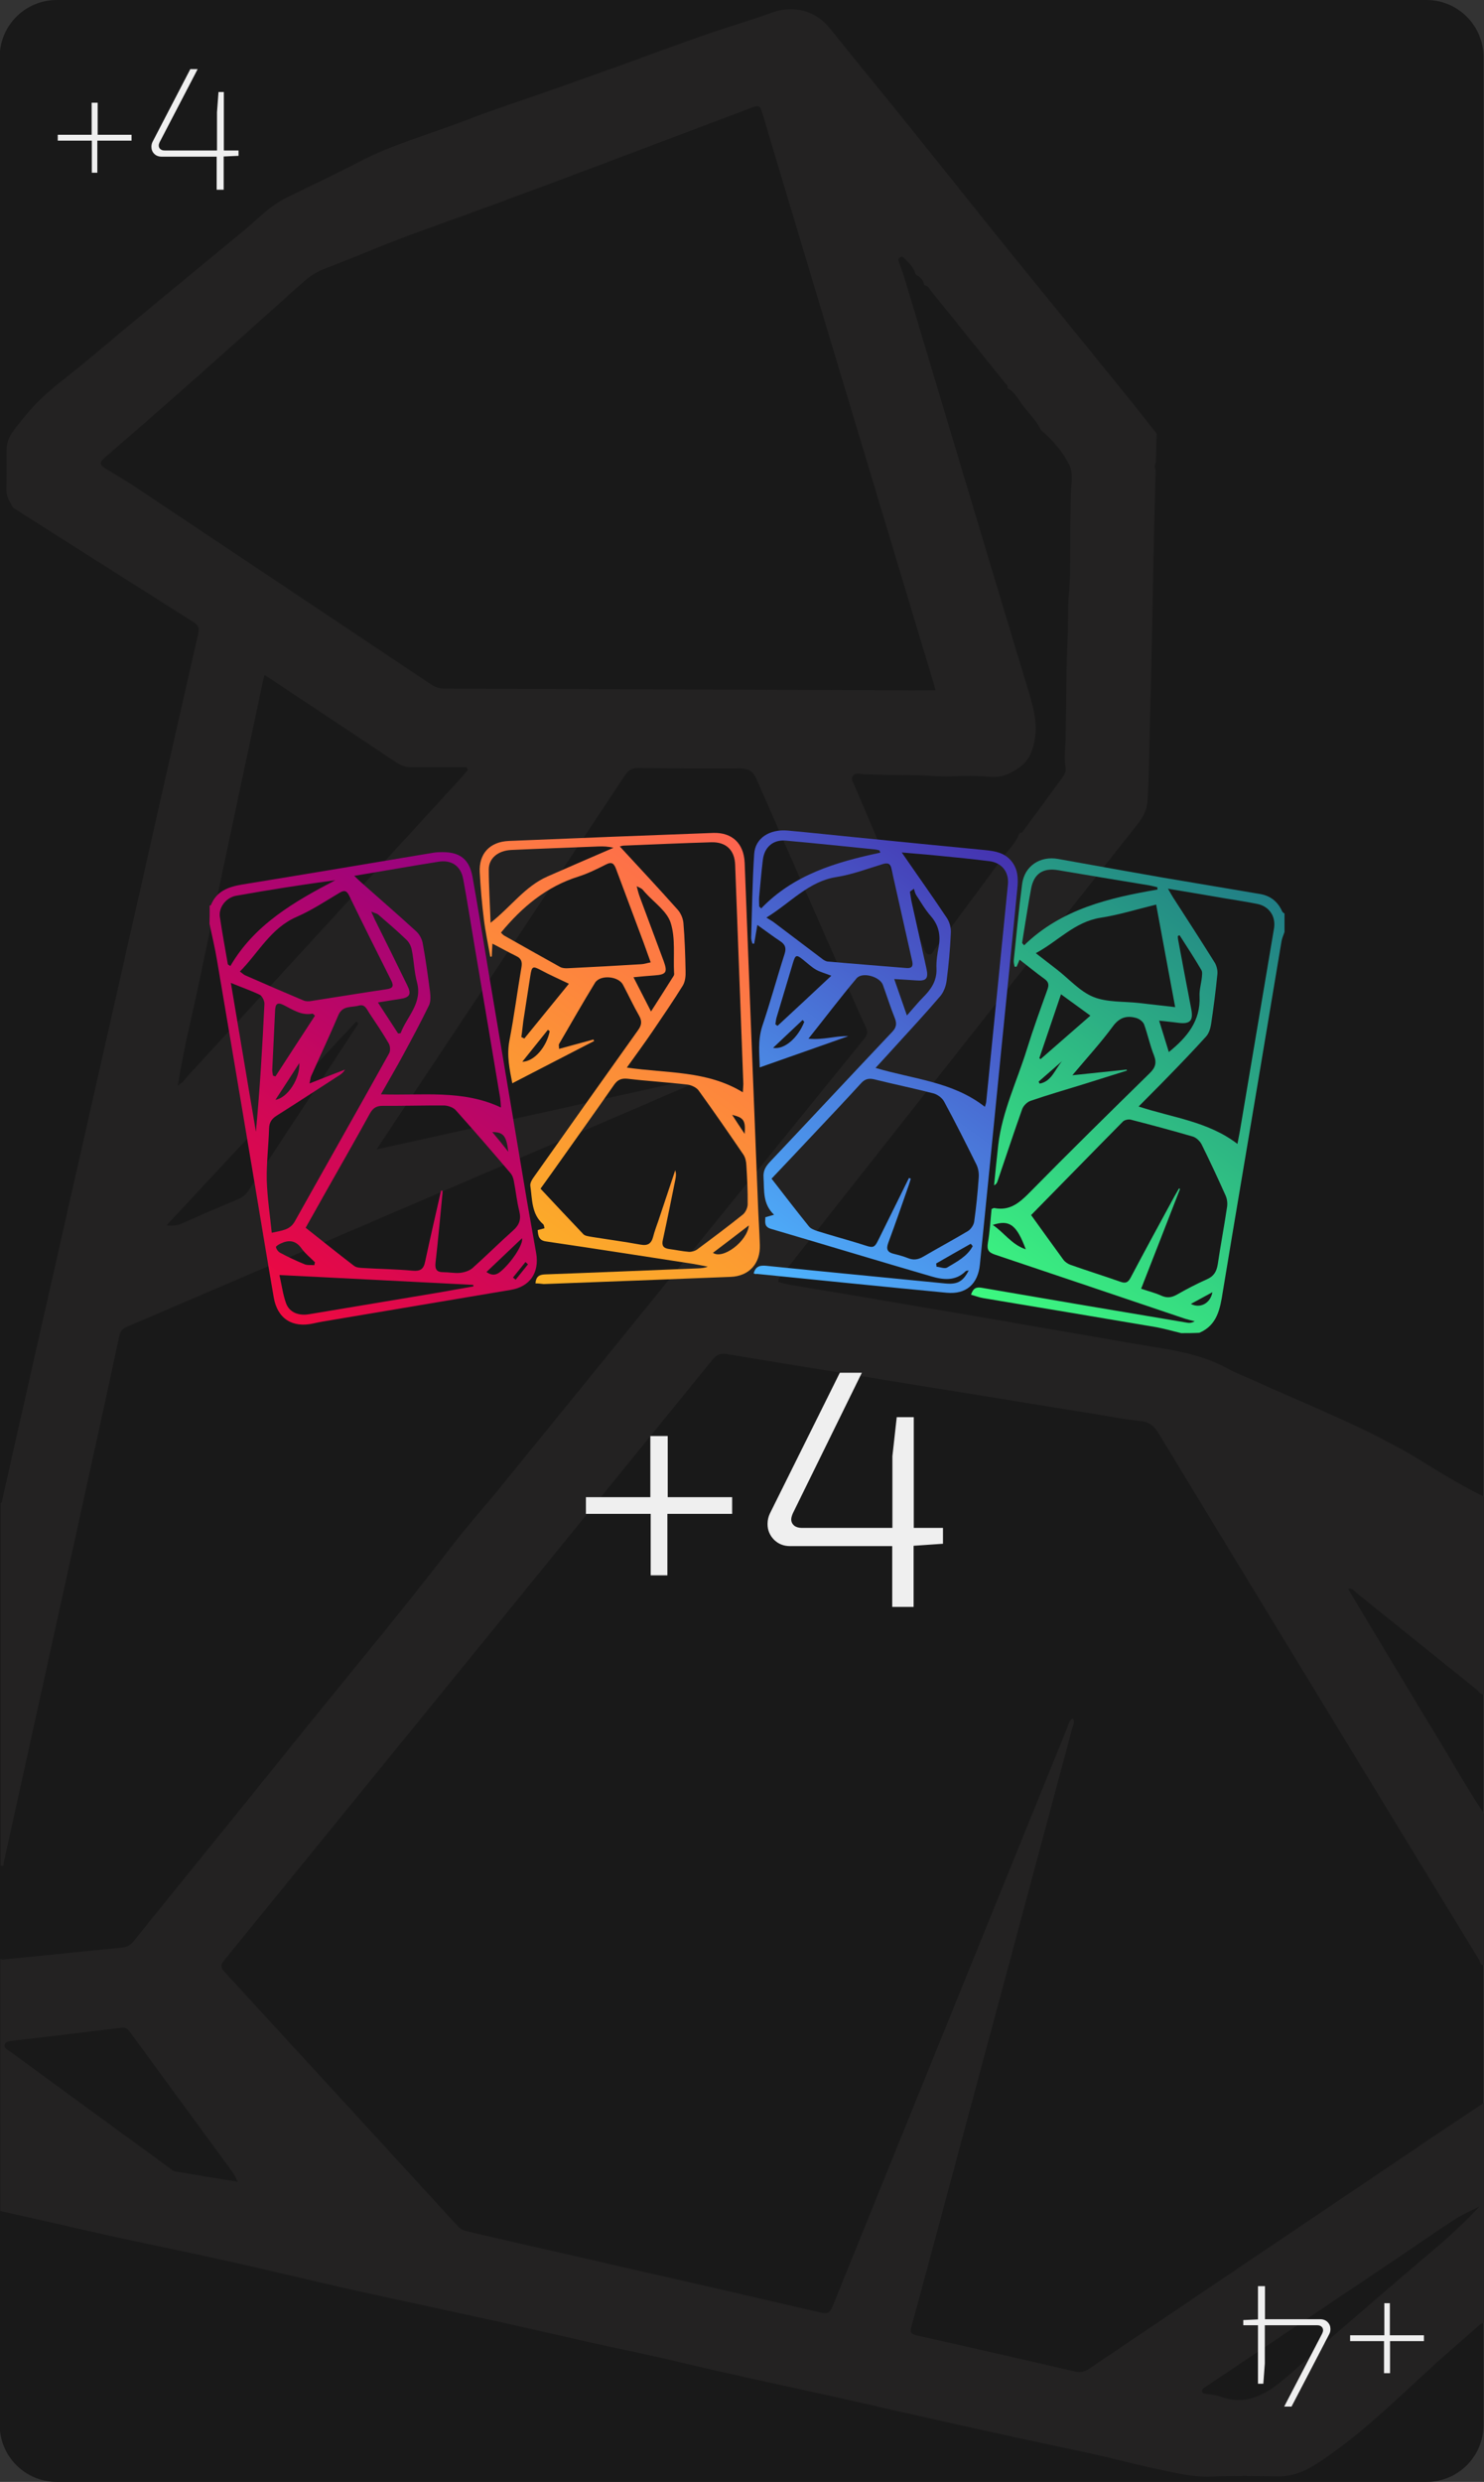 <?xml version="1.0" encoding="utf-8"?>
<!-- Generator: Adobe Illustrator 25.3.1, SVG Export Plug-In . SVG Version: 6.00 Build 0)  -->
<svg version="1.1" id="Calque_1" xmlns="http://www.w3.org/2000/svg" xmlns:xlink="http://www.w3.org/1999/xlink" x="0px" y="0px"
	 viewBox="0 0 889 1486" style="enable-background:new 0 0 889 1486;" xml:space="preserve">
<rect x="0" y="0" width="889" height="1486" fill="#333333" stroke="none"/>
<style type="text/css">
	.st0{fill:#191919;}
	.st1{fill:#232222;}
	.st2{fill:url(#SVGID_1_);}
	.st3{fill:url(#SVGID_2_);}
	.st4{fill:url(#SVGID_3_);}
	.st5{fill:url(#SVGID_4_);}
	.st6{enable-background:new    ;}
	.st7{fill:#EFEFEF;}
</style>
<g>
	<path class="st0" d="M854.6,1486H34c-18.9,0-34.2-15.3-34.2-34.2V34.2C-0.2,15.3,15.1,0,34,0h820.5c18.9,0,34.2,15.3,34.2,34.2
		v1417.5C888.8,1470.7,873.5,1486,854.6,1486z"/>
</g>
<path class="st1" d="M889.2,1258.9c0,44,0,88,0,132c-1.3-0.2-2.2,0.6-3.1,1.3c-5.1,4.5-10.2,9-15.4,13.5
	c-26.5,22.9-50.5,48.7-79.9,68.1c-7.6,5-15.3,9-24.8,8.9c-13.3-0.2-26.7-0.5-40,0.1c-11.7,0.5-22.8-2.4-34-4.8
	c-12-2.5-23.9-5.7-35.9-8.4c-17.5-3.9-35.1-7.5-52.6-11.3c-18.8-4.1-37.6-8.3-56.4-12.6c-19.4-4.3-38.8-8.8-58.3-13.1
	c-19.9-4.4-39.9-8.7-59.8-13.2c-13-2.9-25.8-6.1-38.8-9c-12.5-2.8-25-5.3-37.5-8.1c-17.4-3.9-34.7-8-52-11.8
	c-22.4-4.9-44.8-9.7-67.2-14.6c-13.9-3.1-27.9-6.1-41.8-9.3c-17.3-4-34.5-8.2-51.9-12.1c-22.5-5-45.2-9.6-67.7-14.5
	c-24-5.3-47.9-10.8-71.9-16.2c0-50.3,0-100.7,0-151c0.6,0.2,1.2,0.5,1.8,0.4c23.7-2.3,47.4-4.8,71.1-7.1c3.1-0.3,5.1-1.5,7-3.9
	c30.3-37.6,60.8-75,91.1-112.7c33.4-41.7,67.9-82.6,100.4-125c8.4-10.9,17.6-21.2,26.4-31.9c73.5-90.2,146.7-180.7,220-271
	c1.8-2.3,1.9-4.1,0.7-6.6c-3.7-7.8-7.1-15.7-10.6-23.5c-18.3-41.6-36.6-83.1-54.8-124.8c-2.1-4.8-4.7-6.6-10-6.6
	c-20.1,0.2-40.3,0-60.5-0.3c-3.9,0-6.2,1-8.4,4.4c-42.9,64.8-86,129.4-129,194.1c-6.4,9.7-12.8,19.3-19.8,29.9
	c66.4-14.7,131.7-29.2,197-43.7c-0.7,1.3-1.7,1.8-2.7,2.3c-32.4,13.9-64.7,27.9-97.1,41.7C240.6,724,158.3,759.2,76,794.4
	c-2.8,1.2-4,2.9-4.6,5.8c-3.8,17.9-7.7,35.7-11.6,53.5c-10.5,48.1-21.1,96.1-31.7,144.2c-8.6,39-17.1,77.9-25.8,116.9
	c-0.2,0.9,0.4,2.9-1.9,2.2c0-72.3,0-144.7,0-217c0.9-0.5,0.8-1.3,1-2.2c3.1-13.8,6.2-27.6,9.3-41.3C34.1,753,57.6,649.5,81,546
	c12.5-55.4,25-110.9,37.7-166.3c0.9-3.9-0.1-5.5-3.2-7.5c-36-22.7-71.9-45.5-107.8-68.3c-1.7-3.4-4-6.5-3.9-10.6
	c0.2-7.8,0.1-15.7,0.1-23.5c0-4,1.2-7.7,3.4-10.8c3.3-4.7,7.1-9.2,10.9-13.6c9.5-11,21.6-19.2,32.7-28.5
	c31.7-26.6,63.7-52.9,95.6-79.2c8.2-6.8,15.5-14.7,25.2-19.4c14.3-7,28.7-13.7,42.8-21.1c20.8-10.9,43.2-16.9,64.9-25.3
	c14-5.5,28.4-10.1,42.6-15.1c13.9-4.9,27.9-9.8,41.8-14.8c10.8-3.8,21.5-7.8,32.2-11.7c10.5-3.8,20.9-7.6,31.5-11.2
	c11.5-3.9,23.1-7.2,34.5-11.4c13.4-5,26.7-1.4,35.5,9.7c14.9,18.7,30.2,37.1,45.2,55.8c20.8,25.8,41.3,51.7,62.1,77.4
	c23,28.4,46.2,56.8,69.2,85.2c6.4,7.9,12.6,15.8,18.9,23.8c-0.2,5.9-0.3,11.8-0.5,17.6c-0.9,1.3-0.8,2.6-0.1,4
	c-0.3,12.8-0.7,25.6-1,38.5c-0.8,39-1.4,77.9-2.5,116.9c-0.4,14.1-0.4,28.3-1.3,42.5c-0.4,5.7-2.6,10-6,14.3
	c-71,89.9-142,179.8-212.9,269.8c-0.9,1.2-2.5,2.1-2.3,4.3c2.2,0.6,4.5,1.3,6.7,1.7c21,3.6,42,7,63,10.6
	c47.4,8.1,94.8,16.2,142.1,24.5c19.6,3.4,39.6,5.2,57.5,15.2c4.8,2.7,10,4.5,15,6.8c34.5,15.8,70.2,29.2,102.7,49.5
	c11.6,7.3,23.5,14.3,35.9,20.4c0,39.3,0,78.7,0,118c-2.4,0.8-3.3-1.5-4.6-2.6c-24-19.2-47.9-38.6-71.9-57.8
	c-1.5-1.2-2.6-3.2-5.1-2.4c18.3,30.4,36.5,60.9,54.9,91.2c8.9,14.6,17.1,29.5,26.8,43.6c0,30,0,60,0,90c-2.5,1.2-2.5-1.4-3-2.4
	c-27.7-45.3-55.3-90.6-82.9-135.9c-36.4-59.8-72.9-119.6-109.2-179.5c-2.5-4.2-5.2-6.9-10.6-7.5c-10.6-1.1-21-3.2-31.6-4.9
	c-72.1-11.7-144.2-23.3-216.3-35.2c-4-0.7-6.2,0.1-8.8,3.2c-97.5,120-195,239.8-292.6,359.7c-2,2.5-2.4,4.1,0,6.7
	c46.7,50.8,93.3,101.6,139.9,152.4c1.4,1.6,3,2.5,5,3c8.6,2,17.2,4,25.8,6c62.2,14.2,124.5,28.4,186.7,42.8c3.8,0.9,5.4,0.3,7-3.5
	c29.9-73.9,59.9-147.8,89.9-221.7c17-41.9,34-83.8,51-125.6c0.7-1.7,0.8-3.9,3.2-4.9c1.3,2.5-0.1,4.5-0.6,6.4
	c-22.7,84.8-45.5,169.5-68.3,254.3c-9.3,34.5-18.5,69-27.9,103.5c-1,3.5-0.2,4.4,3.3,5.2c31.6,7.1,63.2,14.3,94.8,21.6
	c3.1,0.7,5.5,0.2,8.3-1.6c64.4-43.5,128.9-86.9,193.3-130.3C860.1,1278.1,874.6,1268.6,889.2,1258.9z M553.7,170.5
	c-0.6-2.8-2.3-4.6-4.8-5.9c-0.1-0.2-0.3-0.4-0.5-0.6c-0.9-3.7-3.6-6.2-6.1-8.8c-0.8-0.9-1.7-1.9-3-1.2c-1.6,0.8-1,2.3-0.6,3.5
	c0.9,2.8,2.1,5.6,3,8.5c6.1,20.2,12.1,40.4,18.2,60.7c9.3,30.9,18.5,61.8,27.8,92.7c9.4,31.2,18.7,62.4,28.2,93.6
	c3.2,10.5,6.2,20.7,3.5,32.1c-1.5,6.5-3.8,11-9.3,14.8s-10.8,5.8-17.5,5.2c-7.4-0.7-15-0.7-22.5-0.3c-7.5,0.4-14.9-0.7-22.4-0.7
	c-10.1,0-20.2-0.2-30.2-0.5c-2.3-0.1-4.9-1.3-6.5,0.9c-1.5,2,0.2,4.1,1,6.1c13.7,32.2,27.5,64.5,41.3,96.7c0.7,1.7,1,3.8,3.2,4.1
	c2.1,0.3,2.5-1.8,3.5-3.1c13.5-18.1,27-36.2,40.4-54.5c3.5-4.8,8-8.8,10.1-14.5c0.2-0.1,0.4-0.3,0.4-0.6c1,0.1,1.6-0.5,2-1.1
	c8-10.9,16-21.7,23.9-32.6c1.1-1.5,1.8-3.3,1.5-5.2c-1-6.5,0-12.9,0.1-19.4c0.4-19.6,0.2-39.3,1.2-58.9c0.4-8.6-0.1-17.2,0.7-25.8
	c0.9-8.9,0.8-17.9,0.8-26.9c0-10.8,0.2-21.5,0.4-32.2c0.1-6.2,1.7-13.1-0.9-18.2c-3.9-7.8-9.9-14.8-16.7-20.6
	c-0.1-0.3-0.3-0.4-0.5-0.6c-2.6-5.6-7.2-9.8-10.8-14.6c-2.7-3.5-4.5-7.8-8.7-9.9c-0.1-0.3-0.2-0.5-0.4-0.6c0.4-1.4-0.8-2.1-1.5-2.9
	c-14.7-18.3-29.4-36.6-44.1-54.8c-1.1-1.4-1.8-3.3-3.9-3.6L553.7,170.5z M107.4,649.1c2-0.7,3-2.5,4.3-4
	c54.8-59.6,109.5-119.3,164.2-179c1.5-1.6,2.9-3.4,4.3-5.1c-0.2-0.5-0.4-1.1-0.6-1.6c-11.1,0-22.2-0.1-33.3,0
	c-3.5,0-6.3-1.2-9.2-3.1c-26.1-17.4-52.3-34.8-78.6-52.2c-0.4,1.7-0.9,3.2-1.2,4.8c-12.6,59.2-25.2,118.4-37.7,177.6
	c-4.3,20.7-9.5,41.1-12.8,62c-0.1,0.4-0.3,1.1-0.2,1.2C107.4,650,107.3,649.4,107.4,649.1z M560.4,413.3c-0.6-2.3-1-4.1-1.6-5.8
	c-18.2-60.5-36.4-120.9-54.6-181.4c-15.9-53-31.9-106-47.7-159c-0.9-2.9-1.5-4.4-5.2-3c-65.8,24.7-131.4,50-197.5,73.6
	c-19.9,7.1-39.3,15.5-59,23.1c-5.1,1.9-9.4,4.7-13.4,8.3c-39.3,35.2-78.6,70.5-118.7,104.9c-3.6,3.1-2.6,4.6,0.6,6.6
	c5.4,3.3,10.9,6.4,16.2,9.9c59.7,39.8,119.3,79.6,178.9,119.4c2.5,1.6,4.9,2.4,7.9,2.4c90.9,0.3,181.9,0.7,272.8,1
	C546.1,413.4,553,413.3,560.4,413.3z M142.5,1306.3c-1.5-2.7-2.2-4.3-3.2-5.8c-20.5-28-41.1-56-61.6-84.1c-1.3-1.8-2.6-2.6-4.9-2.3
	c-21.3,2.6-42.6,5.1-63.9,7.6c-2.3,0.3-5.5,0.3-6.1,2.4c-0.7,2.4,2.4,3.6,4.2,4.9c31.4,23,62.8,45.9,94.2,68.8
	c1.3,1,2.5,2.1,4.3,2.4C117.5,1302.2,129.4,1304.2,142.5,1306.3z M886.3,1321.1c-5.2,2.7-10.3,4.7-14.8,7.7
	c-11.8,7.7-23.4,15.8-35.1,23.7c-30.5,20.5-61,40.9-91.5,61.4c-7.6,5.1-15.2,10.1-22.7,15.2c-1,0.7-2.6,1.4-2,3
	c0.4,1.2,1.9,1.1,3,1.3c2.6,0.4,5.4,0.6,7.8,1.5c14,5.2,25.5-0.1,36-8.6c9.4-7.6,18.2-16.1,27.4-24c22.4-19.3,44.8-38.7,67.4-57.8
	C870.3,1337.2,878.4,1329.5,886.3,1321.1z M214.7,612.8c-0.4-0.4-0.9-0.8-1.3-1.2c-37.6,40.5-75.3,80.9-113.7,122.1
	c3.9,0.2,6.4,0.1,8.9-1c11.2-5,22.5-9.9,33.8-14.6c2.9-1.2,5-3,6.7-5.6c18.9-28.8,37.8-57.4,56.8-86.2
	C208.8,621.9,211.7,617.3,214.7,612.8z"/>
<linearGradient id="SVGID_1_" gradientUnits="userSpaceOnUse" x1="583.683" y1="709.359" x2="758.74" y2="950.305" gradientTransform="matrix(1 0 0 -1 0 1486)">
	<stop  offset="0" style="stop-color:#3DFA80"/>
	<stop  offset="1" style="stop-color:#217E86"/>
</linearGradient>
<path class="st2" d="M707.6,798.2c-5.4-1.3-10.8-2.9-16.3-3.8c-34.1-5.8-68.3-11.5-102.4-17.2c-2.4-0.4-4.6-1.3-7.2-2
	c1.2-3.8,3-4.7,6.2-4.2c41.2,7.1,82.4,14.1,123.6,21c1.3,0.2,2.6,0,4.2-0.9c-2-0.5-4.1-1-6-1.6c-37.9-12.8-75.7-25.6-113.6-38.3
	c-3.9-1.3-5-2.9-4.3-7.1c1.2-6.7,1.5-13.5,2.2-20.2c0.8-0.3,1.2-0.7,1.6-0.6c9.1,1.8,14.9-2.9,21-9.1c23.7-24.1,47.8-47.8,72-71.5
	c3.4-3.3,4.5-6.1,2.7-10.8c-2.4-6-3.7-12.4-5.9-18.5c-0.6-1.6-2.6-3.2-4.4-3.8c-5.9-1.8-10.4-0.5-14.4,5
	c-7.2,9.8-15.4,18.7-24.2,29.2c11.7-1.2,22.1-2.3,32.5-3.4c0.1,0.2,0.1,0.4,0.2,0.6c-8.6,2.7-17.2,5.4-25.8,8.1
	c-10.7,3.3-21.4,6.4-31.9,10c-2.1,0.7-4.4,3-5.1,5.1c-5.1,14.3-9.8,28.7-14.7,43c-0.3,0.9-0.7,1.8-2.1,2.5
	c0.8-8.1,1.6-16.1,2.5-24.2c2.4-20.2,11.4-38.5,17.3-57.7c3.7-11.9,8-23.7,12.2-35.4c1-2.8,0.7-4.5-1.8-6.3
	c-5-3.6-9.7-7.5-14.9-11.5c-0.6,1.4-1.2,2.8-1.8,4.2c-0.4,0-0.8,0-1.2,0c-0.2-1.2-0.6-2.5-0.5-3.7c1.6-15.2,3-30.5,5-45.7
	c1.4-11,10.9-17.1,21.7-15.1c20.9,3.8,41.9,7.5,62.9,11.2c19.4,3.3,38.8,6.5,58.1,9.8c6.2,1.1,10.5,4.6,13.1,10.4
	c0.2,0.5,0.9,0.9,1.4,1.3c0,3.7,0,7.3,0,11c-0.6,1.9-1.5,3.7-1.8,5.6c-4.5,26.9-9,53.8-13.5,80.7c-7.2,43.1-14.6,86.2-21.7,129.3
	c-1.6,10.1-3.3,19.8-14,24.4C715,798.2,711.3,798.2,707.6,798.2z M617.7,727.5c6.2,8.6,12.7,17.7,19.3,26.7c1,1.4,2.7,2.5,4.3,3.1
	c9.9,3.5,19.9,6.6,29.8,10.1c3.1,1.1,4.6,0.6,6.2-2.4c8.6-16.3,17.5-32.6,26.3-48.8c0.9-1.6,1.8-3.1,2.7-4.7
	c0.2,0.1,0.4,0.3,0.6,0.4c-7.7,19.8-15.4,39.6-23.3,59.7c4.4,1.5,8.5,2.5,12.2,4.2c3.4,1.5,6.1,1.1,9.3-0.7
	c5.8-3.3,11.7-6.4,17.8-9.1c4.2-1.8,5.9-4.6,6.6-9c1.7-11.5,3.9-23,5.6-34.5c0.3-2.2,0-4.7-0.9-6.7c-4.6-10.3-9.4-20.6-14.4-30.7
	c-1-1.9-3.2-4-5.2-4.6c-12.3-3.6-24.7-6.9-37.1-10.1c-1.4-0.4-3.8,0.1-4.8,1.1C654.5,689.9,636.4,708.5,617.7,727.5z M699.7,532.1
	c1.3,2.2,2,3.6,2.9,5c8.4,13,16.8,26,25,39.1c1.2,1.9,1.9,4.7,1.7,6.9c-1,10.1-2.3,20.2-3.8,30.2c-0.4,2.5-1.3,5.4-2.9,7.2
	c-7.5,8.3-15.2,16.3-23,24.3c-5.6,5.8-11.4,11.5-17.5,17.7c20.3,6.7,41.6,8.9,59.2,22.4c0.6-3.3,1.1-5.6,1.5-7.9
	c6.8-40.4,13.6-80.7,20.4-121.1c1.2-7.1-2.8-13.3-10.1-14.7c-6.5-1.3-13.1-2.3-19.7-3.4C722.6,535.9,711.6,534.1,699.7,532.1z
	 M620.5,570.7c4.8,3.7,8.8,6.8,12.8,9.9c7.2,5.6,13.6,13,21.7,16.3c8.2,3.3,18,2.6,27.1,3.6c7,0.8,14.1,1.6,21.9,2.5
	c-3.9-20.8-7.6-40.9-11.4-61.4c-11.5,2.8-22.3,6.2-33.4,7.9C643.7,552,633.9,563.5,620.5,570.7z M693.4,532.6c0-0.5-0.1-0.9-0.1-1.4
	c-1.6-0.4-3.2-0.8-4.8-1.1c-18.2-3-36.4-6-54.6-9.1c-9-1.5-14.5,2-16.2,11c-1.6,8.5-2.9,17.1-4.3,25.6c-0.4,2.3-0.7,4.7-1.1,7
	c0.4,0.5,0.8,0.9,1.2,1.4C635.8,544.3,664.3,537.6,693.4,532.6z M706.6,559.9c-0.3,0.2-0.6,0.4-1,0.5c0,0.6,0,1.3,0.1,1.9
	c2.6,13.9,5.2,27.8,7.9,41.7c1.4,7.1-0.6,9.3-7.7,8.4c-3.6-0.5-7.2-0.8-11.5-1.3c2,6.6,3.9,12.7,5.8,18.8
	c11-8.9,19.1-18.7,18.4-33.4c-0.2-3.8,1-7.6,1.4-11.4c0.1-1.4,0.4-3.2-0.3-4.3C715.6,573.8,711.1,566.9,706.6,559.9z M653.2,608.1
	c-6.1-4.4-11.7-8.5-17.6-12.8c-4.4,12.9-8.7,25.6-13,38.3c0.3,0.2,0.5,0.3,0.8,0.5C633.6,625.2,643.8,616.3,653.2,608.1z M614.5,748
	c-5.5-14.7-9.7-17.9-19.8-14.6C601.6,738,606,745.2,614.5,748z M726.3,773.7c-4.7,2.5-8.6,4.7-12.9,7
	C718.9,783.6,725.1,780.4,726.3,773.7z M622.2,647.6c0.2,0.4,0.4,0.8,0.6,1.2c7.3-1.3,9.2-8.7,13.5-13.5
	C631.6,639.4,626.9,643.5,622.2,647.6z"/>
<linearGradient id="SVGID_2_" gradientUnits="userSpaceOnUse" x1="139.645" y1="719.021" x2="307.675" y2="950.294" gradientTransform="matrix(1 0 0 -1 0 1486)">
	<stop  offset="0" style="stop-color:#EF0A40"/>
	<stop  offset="1" style="stop-color:#950382"/>
</linearGradient>
<path class="st3" d="M125.6,542.2c0.3-0.1,0.8-0.2,0.8-0.4c3.4-8.3,10.4-10.8,18.6-12.2c38.1-6.2,76.2-12.6,114.3-19
	c1.8-0.3,3.6-0.4,5.5-0.4c10.8-0.1,16.4,4.3,18.3,15c3.6,20.3,6.9,40.7,10.3,61.1c7.5,44.7,15,89.3,22.5,134c1.7,10,3.6,20,5.3,30
	c2,11.8-3.8,20.1-15.3,22c-37.6,6.3-75.2,12.7-112.8,19c-1.8,0.3-3.6,0.7-5.4,1.1c-12.6,2.8-21.5-2.9-23.7-15.5
	c-3.9-22.6-7.6-45.3-11.4-68c-7.5-44.7-15-89.3-22.6-134c-1.2-7.3-3-14.6-4.5-21.9C125.6,549.6,125.6,545.9,125.6,542.2z
	 M264.2,712.9c0.3,0,0.6,0,0.9,0c0,0.5,0,1,0,1.4c-1.4,13.9-2.6,27.9-4.2,41.8c-0.4,3.9,0.7,5.6,4.7,5.6c3.3,0,6.7,0.7,10,0.4
	c2.6-0.3,5.5-1.2,7.4-2.8c8.2-7.3,16-15.1,24.2-22.4c3.9-3.4,5.1-6.7,3.9-11.7c-1.5-6-2.1-12.1-3.3-18.2c-0.3-1.6-0.9-3.3-1.9-4.5
	c-10.8-12.7-21.7-25.3-32.8-37.7c-1.5-1.7-4.5-2.8-6.9-2.9c-12.3-0.1-24.7,0.3-37,0.2c-3.7,0-5.7,1.3-7.5,4.4
	c-8.5,15.5-17.3,30.8-26,46.2c-4.1,7.4-8.3,14.7-12.6,22.4c9.9,7.8,19.3,15.4,29,22.8c1.4,1.1,3.7,1.2,5.7,1.3
	c9.8,0.6,19.7,0.7,29.4,1.6c4.6,0.4,6.6-0.9,7.5-5.5C257.7,741.2,261,727.1,264.2,712.9z M212.2,524.4c2,1.9,3.2,3.1,4.6,4.3
	c10.8,9.6,21.8,19.1,32.5,28.9c1.9,1.7,3.4,4.5,3.9,7c1.8,9.7,3.1,19.4,4.4,29.1c0.3,2.7,0.5,5.9-0.6,8.2
	c-4.8,9.9-10,19.6-15.2,29.2c-4.1,7.7-8.6,15.2-13.6,24.1c24.9,0.9,48.8-3,71.9,7.9c-0.2-2.9-0.3-4.4-0.5-5.8
	c-5.1-30.7-10.3-61.4-15.5-92c-2.2-13-4.2-26-6.6-38.9c-1.5-8.2-7.3-11.8-15.2-10.4c-4.1,0.7-8.2,1.3-12.3,2
	C237.6,520.1,225.4,522.2,212.2,524.4z M162.8,738.1c6-1.4,10.8-1.5,13.8-6.8c18.8-33.6,37.8-67,56.5-100.6c0.9-1.6,0.7-4.5-0.3-6.1
	c-3.6-6.2-7.6-12.1-11.6-18.1c-1.5-2.2-2.5-5.5-6.3-4.4c-4.4,1.2-9.7-0.2-12.2,5.7c-5.2,12.3-10.9,24.3-16.3,36.5
	c-0.4,0.8-0.4,1.8-1,4.4c7.8-3.1,14.6-5.7,21.3-8.3c-1.2,2-2.8,3.1-4.5,4.1c-12.2,7.9-24.3,15.8-36.5,23.5c-3,1.9-4.4,4.1-4.5,7.6
	c-0.3,10.3-1.6,20.6-1.4,30.9C160.1,716.9,161.7,727.3,162.8,738.1z M143.7,581.7c1.5,1,2.3,1.9,3.3,2.3c11.6,5.1,23.2,10.1,34.8,15
	c1.4,0.6,3.3,0.6,4.8,0.3c15-2.3,29.9-4.8,44.9-7c3.5-0.5,4.7-1.6,2.9-5.2c-8.5-16.9-17-33.9-25.3-51c-1.5-3-3-3.2-5.8-1.5
	c-8.4,5-16.7,10.5-25.7,14.4C162.1,555.8,154.9,570.4,143.7,581.7z M167.4,763.4c1.4,6.2,2.1,11.8,4,17c2,5.4,7.5,7.5,13.6,6.5
	c25.7-4.3,51.5-8.6,77.2-12.9c7.1-1.2,14.3-2.6,21.4-3.8c0-0.3-0.1-0.6-0.1-0.9C245.2,767.3,206.9,765.4,167.4,763.4z M136.5,577.4
	c0.5,0.3,1,0.7,1.5,1c14.6-25,38.4-38.6,62.9-51.4c-20.1,2.7-39.7,5.8-59.4,9.3c-6.1,1.1-10.6,7-9.8,12.6
	C133.1,558.5,134.9,568,136.5,577.4z M138.3,588.5c5.1,30.5,10.1,59.8,15,89.1c2.4-25.6,3.9-51.1,5.1-76.5c0.1-1.8-1.3-4.7-2.8-5.5
	C150.4,593.1,144.9,591.2,138.3,588.5z M226.4,600.2c4.7,7.2,8.4,12.9,12.1,18.6c0.5-0.1,1-0.1,1.5-0.2c3.7-10,13.2-17.8,9.8-30.5
	c-1.7-6.2-1.8-12.9-3.1-19.2c-0.4-2.3-1.6-4.8-3.3-6.3c-5.4-5.2-11.1-10.1-16.8-15c-0.7-0.6-1.8-0.8-4.2-1.8c1.4,3,2,4.6,2.8,6.1
	c6.3,12.7,12.6,25.3,18.8,38.1c2.6,5.3,1.5,7.2-4.3,8.1C235.8,598.7,231.8,599.3,226.4,600.2z M188.7,608.1
	c-0.8-0.6-1.2-1.2-1.5-1.2c-6.6,1.3-11.8-2.4-17.2-5.1c-4-2-5-0.6-5.2,3.2c-0.5,11.8-1.2,23.6-1.7,35.4c-0.1,1.2,0.3,2.4,0.4,3.6
	c0.5,0.2,1,0.3,1.5,0.5C172.8,632.5,180.7,620.3,188.7,608.1z M188.3,757.5c0.1-0.6,0.2-1.1,0.4-1.7c-2.8-2.8-5.9-5.3-8.2-8.5
	c-3.5-4.8-7.7-5-12.5-2.7c-1.1,0.5-2.9,1.7-2.7,2.1c0.3,1.3,1.3,2.7,2.4,3.3c4.7,2.5,9.5,4.8,14.4,6.8
	C183.9,757.7,186.2,757.3,188.3,757.5z M291.4,761.6c3.7,2.5,6.1,1.7,8.5-0.3c6.4-5.3,13.8-16.4,12.8-19.9
	C305.7,748,298.8,754.6,291.4,761.6z M165,658.5c7.3-1.1,14.9-12.9,14.3-22C174.3,644.3,170,650.9,165,658.5z M304.5,689.6
	c-1.1-9.6-3-11.8-9.6-11.8C298.1,681.6,300.9,685,304.5,689.6z M316.3,757c-0.5-0.5-1-0.9-1.5-1.4c-2.5,3.1-5,6.2-7.5,9.3
	c0.5,0.4,1,0.8,1.6,1.3C311.3,763.2,313.8,760.1,316.3,757z"/>
<linearGradient id="SVGID_3_" gradientUnits="userSpaceOnUse" x1="435.397" y1="735.299" x2="606.42" y2="970.691" gradientTransform="matrix(1 0 0 -1 0 1486)">
	<stop  offset="0" style="stop-color:#4EB6FF"/>
	<stop  offset="1" style="stop-color:#4533B0"/>
</linearGradient>
<path class="st4" d="M451.5,762.4c1.2-4.5,4.1-4.9,7.8-4.5c35.5,3.6,71,7,106.5,10.5c7.7,0.8,11-1,14.5-7.7
	c-0.8,0.1-1.5,0.1-1.8,0.4c-6.1,6.1-13.6,5.2-20.6,3.1c-32-9.3-63.9-19-95.9-28.4c-4.3-1.2-3.6-4-3.5-7c1.4-0.4,2.7-0.8,5.2-1.5
	c-6.9-6.5-5.8-14.5-6.3-22.2c-0.3-3.9,1.1-6.5,3.7-9.3c24.5-25.9,48.8-52,73.3-77.9c2.6-2.7,3-5,1.6-8.4c-2.6-6.5-4.7-13.2-7.1-19.8
	c-1.8-5-12.4-8-15.8-3.9c-9.6,11.4-18.6,23.3-28.8,36.1c9,0.9,16.2-1.8,23.9-1.5c-17.7,6.2-35.4,12.5-53.1,18.7
	c-0.1-7.7-1.3-16.2,1.6-24.9c4.8-14.2,8.7-28.7,13.3-43c1.1-3.5,0.5-5.6-2.5-7.6c-4.5-3-8.9-6.3-13.8-9.8c-0.7,4.3-1.3,7.7-1.9,11.2
	c-0.4,0-0.7,0-1.1-0.1c-0.3-1.2-0.8-2.5-0.7-3.7c0.5-16.6,0.7-33.3,1.8-49.9c0.6-9.5,9.2-15,20.2-14c13.4,1.2,26.9,2.7,40.3,4
	c26,2.6,52.1,5.2,78.1,7.7c5.9,0.6,11.5,1.6,15.6,6.7c4,5,4,10.7,3.4,16.6c-3.3,33.5-6.6,67-10,100.5c-4.1,41.5-8.2,82.9-12.4,124.4
	c-1.2,11.6-8.2,17.9-19.9,16.8c-38-3.6-76-7.5-113.9-11.3C452.8,763,452.3,762.7,451.5,762.4z M544.5,705.3c0.4,0.1,0.8,0.3,1.1,0.4
	c-0.4,1.4-0.8,2.8-1.3,4.2c-4,11.5-8,23-12.2,34.3c-1.4,3.8-0.4,5.6,3.3,6.5c2.9,0.7,5.8,1.5,8.6,2.6c3.2,1.3,5.9,0.9,8.9-0.8
	c8.9-5.2,18-10.1,26.9-15.4c1.8-1.1,3.5-3.6,3.8-5.7c1.2-8.7,2.1-17.5,2.7-26.3c0.2-2.5-0.2-5.4-1.3-7.7
	c-6.3-12.7-12.6-25.3-19.4-37.8c-1.2-2.3-4.1-4.4-6.6-5c-11.6-3-23.4-5.4-35-8.3c-3.6-0.9-5.9-0.3-8.3,2.4
	c-9.3,10.2-18.8,20.2-28.3,30.3c-8.3,8.8-16.6,17.7-25.2,26.7c7.6,9.8,14.9,19.3,22.4,28.6c1.1,1.4,3.3,2.2,5.1,2.8
	c7.9,2.5,16,4.7,23.9,7.1c11.4,3.5,9.4,4.4,15-6.7C534,726.7,539.2,716,544.5,705.3z M590,662.7c0.5-1.8,0.8-2.4,0.8-3
	c4.3-43.4,8.7-86.8,13-130.2c0.7-7.5-3.7-13-11.2-13.9c-10.2-1.3-20.5-2.3-30.8-3.3c-6.8-0.7-13.6-1.2-21.6-1.9
	c9.5,13.8,18.5,26.4,27,39.2c1.7,2.5,2.6,6.1,2.4,9.1c-0.4,9.5-1.3,18.9-2.5,28.3c-0.4,3.3-1.7,6.9-3.8,9.4
	c-8.7,10.2-17.9,20.1-27,30.1c-3.6,4-7.3,8-11.8,12.9C547.3,646.2,570.8,647.6,590,662.7z M459.1,549.4c2.1,1.3,3.4,2,4.6,2.9
	c9.6,7.2,19.1,14.5,28.7,21.7c1,0.8,2.3,1.6,3.5,1.7c15.8,1.4,31.5,2.6,47.3,3.9c2.9,0.2,3.9-1,3.3-3.9
	c-4.2-18.5-8.3-37.1-12.5-55.6c-0.6-2.9-2-3.7-5-2.8c-9.2,2.8-18.4,6.3-27.9,7.8C484.4,527.7,473.9,540.3,459.1,549.4z M527.4,510.5
	c-0.2-0.5-0.4-0.9-0.6-1.4c-0.8-0.2-1.6-0.4-2.4-0.5c-17.9-1.8-35.8-3.7-53.7-5.3c-7.5-0.7-12.8,3.9-13.7,11.5
	c-0.9,7.3-1.5,14.6-2.2,21.9c-0.2,2,0,4,0,6c0.4,0.4,0.8,0.8,1.2,1.2C475.5,523.6,501,516.1,527.4,510.5z M543.3,608
	c4-4.5,6.8-8,9.9-11.1c4.7-4.7,8.1-9.8,7.8-17c-0.2-4.3,0.5-8.7,1.3-12.9c1.3-7,0.1-13-4.7-18.5c-3.4-3.9-6-8.4-8.8-12.7
	c-0.7-1.1-0.9-2.5-1.3-3.7c-0.8,0.6-1.6,1.2-2.4,1.8c0.4,2.2,0.6,4.4,1.1,6.5c2.9,13.2,5.9,26.3,8.8,39.5c1.3,6.1-0.1,7.6-6.2,7.1
	c-4-0.3-8-0.5-13.1-0.8C538.4,593.9,540.6,600.2,543.3,608z M498,584.2c-3.8-1.5-6.7-2.2-9.3-3.7c-2.7-1.6-5-3.8-7.5-5.8
	c-4.1-3.3-4.7-3.1-6.2,1.9c-3.3,11-6.6,22-9.9,33c-0.3,1.2-0.4,2.4-0.6,3.7c0.4,0.3,0.9,0.6,1.3,0.9
	C476.3,604.5,486.8,594.7,498,584.2z M582.7,746.1c-0.4-0.5-0.8-1-1.2-1.4c-6.9,3.9-13.8,7.8-20.7,11.8c0.1,0.6,0.2,1.3,0.2,1.9
	c2.2,0.2,4.9,1.4,6.4,0.5C573.2,755.4,579.4,752.3,582.7,746.1z M481.8,611.8c-0.3-0.4-0.7-0.7-1-1.1c-5.7,5.4-11.5,10.8-17.7,16.7
	C470,628.6,478.1,621.3,481.8,611.8z"/>
<linearGradient id="SVGID_4_" gradientUnits="userSpaceOnUse" x1="289.818" y1="740.109" x2="457.468" y2="970.859" gradientTransform="matrix(1 0 0 -1 0 1486)">
	<stop  offset="0" style="stop-color:#FCB225"/>
	<stop  offset="1" style="stop-color:#FD644F"/>
</linearGradient>
<path class="st5" d="M320.8,768.4c0.3-4.7,2.9-5.3,6.2-5.4c30.5-1.1,60.9-2.4,91.4-3.6c1.8-0.1,3.6-0.2,5.6-1
	c-3-0.6-5.9-1.2-8.9-1.7c-29.3-4.5-58.6-9.1-87.9-13.4c-4.4-0.6-4.8-3.2-5.1-6.8c1.2-0.3,2.5-0.7,4.1-1.1c-0.3-1-0.3-2-0.8-2.4
	c-7.1-6.1-6.5-15-7.7-23c-0.3-1.9,1.4-4.3,2.7-6.1c20.6-29.1,41.2-58.2,61.9-87.2c2.1-3,2.4-5.2,0.6-8.5c-3.5-6.1-6.4-12.4-9.7-18.6
	c-2.7-5.2-13.7-6.2-16.8-1.1c-7.4,12.1-14.4,24.4-21.5,36.6c-0.3,0.5,0,1.2,0,2.9c7.1-1.9,13.8-3.8,20.6-5.6
	c0.1,0.3,0.3,0.6,0.4,0.9c-16.4,8.4-32.7,16.9-49,25.3c-1.5-7.8-3.5-16.4-1.7-25.7c2.8-14.5,4.7-29.3,7.2-43.9
	c0.5-3.1-0.1-5.1-3-6.5c-4.7-2.3-9.3-4.9-14.4-7.5c-0.2,3.1-0.3,5.4-0.4,7.7c-0.3,0-0.6,0.1-0.9,0.1c-1.3-7.4-2.9-14.8-3.8-22.2
	c-1.2-9.4-2-18.9-2.5-28.3c-0.6-11.3,6.1-18.3,17.4-18.8c40.8-1.7,81.6-3.3,122.4-4.8c11.4-0.4,18.4,6.3,18.9,17.8
	c2.6,67.6,5.2,135.2,7.9,202.8c0.3,8.7,0.9,17.3,1.2,26c0.4,11.2-6.4,18.8-17.6,19.2c-37.3,1.5-74.6,2.9-111.9,4.3
	C324,768.6,322.6,768.4,320.8,768.4z M323.8,711.7c8.8,9.4,17.2,18.4,25.7,27.3c1,1,3,1.2,4.6,1.5c9.9,1.6,19.8,2.9,29.6,4.7
	c4.4,0.8,6.5-0.6,7.6-4.8c0.8-3.2,2-6.3,3.1-9.5c3.4-10.1,6.7-20.1,10.1-30.2c0.7,2.1,0.4,4,0,5.9c-2.4,11.9-4.8,23.8-7.4,35.7
	c-0.8,3.4,0.2,5,3.6,5.5c4,0.5,7.9,1.4,11.9,1.7c1.6,0.1,3.6-0.4,5-1.4c9.2-6.8,18.4-13.7,27.4-20.9c1.6-1.3,2.9-4.1,2.9-6.2
	c0.1-7.8-0.3-15.7-0.8-23.5c-0.1-2.1-0.6-4.4-1.7-6.1c-8.8-12.9-17.7-25.8-26.9-38.5c-1.3-1.8-4.3-3.2-6.6-3.5
	c-11.9-1.4-23.9-2.1-35.8-3.5c-3.8-0.4-6.1,0.5-8.3,3.7c-10,14.4-20.2,28.6-30.3,42.9C332.8,699.2,327.9,706,323.8,711.7z M445,654
	c0.1-2.4,0.3-3.7,0.3-4.9c-1.6-43.8-3.3-87.5-4.9-131.3c-0.3-8.9-5.5-13.8-14.4-13.5c-17.5,0.5-34.9,1.3-52.4,2
	c-0.6,0-1.2,0.2-2.3,0.5c11.9,12.9,23.4,25.2,34.7,37.9c1.8,2,3.1,5.1,3.4,7.8c0.8,9.6,1.1,19.3,1.3,28.9c0.1,2.9-0.2,6.2-1.6,8.6
	c-5.7,9.2-11.8,18.1-17.9,27.1c-4.8,7.1-9.9,14-15.7,22.1C399.6,642.7,423.6,640.9,445,654z M300.1,558.4c0.7,0.7,1.3,1.4,2,1.8
	c11.2,6.3,22.3,12.6,33.5,18.8c1.3,0.7,3.2,0.8,4.8,0.7c14.6-0.7,29.2-1.5,43.9-2.4c1.7-0.1,3.4-0.7,5.5-1.1
	c-1.5-4.2-2.8-7.8-4.1-11.4c-5.5-14.8-11.1-29.6-16.6-44.4c-1.2-3.2-2.4-4.7-6.1-2.8c-5.3,2.7-10.8,5.4-16.4,7.2
	C327.4,530.8,312.8,543,300.1,558.4z M293.9,552.5c12.2-9.6,20.6-21.8,34-27.7c13.2-5.8,26.4-11.5,39.6-17.2c-3.1-0.8-6-0.9-8.9-0.8
	c-17.5,0.7-35,1.3-52.4,2.1c-7.8,0.4-13.3,4.9-13.4,11.5C292.8,530.7,293.5,540.9,293.9,552.5z M390,605.6c5.1-8,9.4-14.7,13.6-21.4
	c0.3-0.5,0.3-1.3,0.2-1.9c-0.5-10,0.9-20.5-2-29.7c-2.2-7-9.9-12.2-15.2-18.1c-0.7-0.7-1.3-1.6-2-2.2c-0.6-0.5-1.3-0.7-3.2-1.7
	c0.8,2.9,1.2,4.7,1.9,6.5c4.7,12.8,9.6,25.6,14.3,38.4c2.4,6.6,1.5,8-5.4,8.5c-3.9,0.3-7.8,0.6-12.7,1.1
	C383,592,386.1,597.9,390,605.6z M312.3,620.9c0.6,0.3,1.2,0.6,1.8,0.9c9-11.1,18.1-22.2,26.7-32.8c-6-2.9-11.5-5.3-16.7-8.1
	c-4.9-2.6-5.5-2.5-6.4,3.3c-1.4,9-2.8,18-4.2,27.1C313.1,614.5,312.8,617.7,312.3,620.9z M448.6,733.7c-7.6,5.8-14.4,11.1-21.5,16.4
	C433,754.3,447.7,743.2,448.6,733.7z M329.3,617.4c-0.4-0.3-0.7-0.6-1.1-0.8c-4.9,6.2-9.9,12.3-15.3,19.1
	C320.1,635.6,327.5,626.7,329.3,617.4z M446.1,678.9c0.6-8-0.5-9.7-7.5-11.4C441.2,671.5,443.2,674.6,446.1,678.9z"/>
<g class="st6">
	<path class="st7" d="M438.6,906.4h-38.8v36.8h-10v-36.8H351v-10h38.6v-36.6H400v36.6h38.6V906.4z"/>
	<path class="st7" d="M564.8,924.3l-17.5,1.2v36.6h-12.8v-36.4h-61.2c-3.9,0-7.1-1.3-9.7-3.9c-2.5-2.6-3.8-5.7-3.8-9.3
		c0-2.3,0.5-4.4,1.4-6.3l41.9-84.3h13.2L475,906c-0.7,1.6-1,2.8-1,3.7c0,1.5,0.6,2.7,1.7,3.7c1.1,0.9,2.7,1.4,4.6,1.4h54.3v-42.9
		l2.6-23.4h10.2v66.3h17.5V924.3z"/>
</g>
<g class="st6">
	<path class="st7" d="M78.7,84.2H58.3v19.2H55V84.2H34.6v-3.5h20.3V61.5h3.6v19.2h20.3V84.2z"/>
	<path class="st7" d="M142.8,93.3l-8.8,0.4v19.9h-4.2V93.8H96.7c-1.7,0-3.2-0.6-4.3-1.7c-1.2-1.2-1.7-2.6-1.7-4.2c0-1,0.2-2.1,0.7-3
		L114,41.4h4.4L95.6,85.2c-0.3,0.7-0.5,1.3-0.5,1.9c0,0.9,0.3,1.6,1,2.2c0.7,0.6,1.5,0.8,2.5,0.8h31.4V67.2l0.9-12.1h3.2v35h8.8
		V93.3z"/>
</g>
<g class="st6">
	<path class="st7" d="M808.9,1398.2h20.4v-19.2h3.3v19.2h20.4v3.5h-20.3v19.2h-3.6v-19.2h-20.3V1398.2z"/>
	<path class="st7" d="M744.8,1389.1l8.8-0.4v-19.9h4.2v19.8h33.2c1.7,0,3.2,0.6,4.3,1.7c1.2,1.2,1.7,2.6,1.7,4.2c0,1-0.2,2.1-0.7,3
		l-22.6,43.4h-4.4l22.8-43.8c0.3-0.7,0.5-1.3,0.5-1.9c0-0.9-0.3-1.6-1-2.2c-0.7-0.6-1.5-0.8-2.5-0.8h-31.4v22.9l-0.9,12.1h-3.2v-35
		h-8.8V1389.1z"/>
</g>
</svg>
